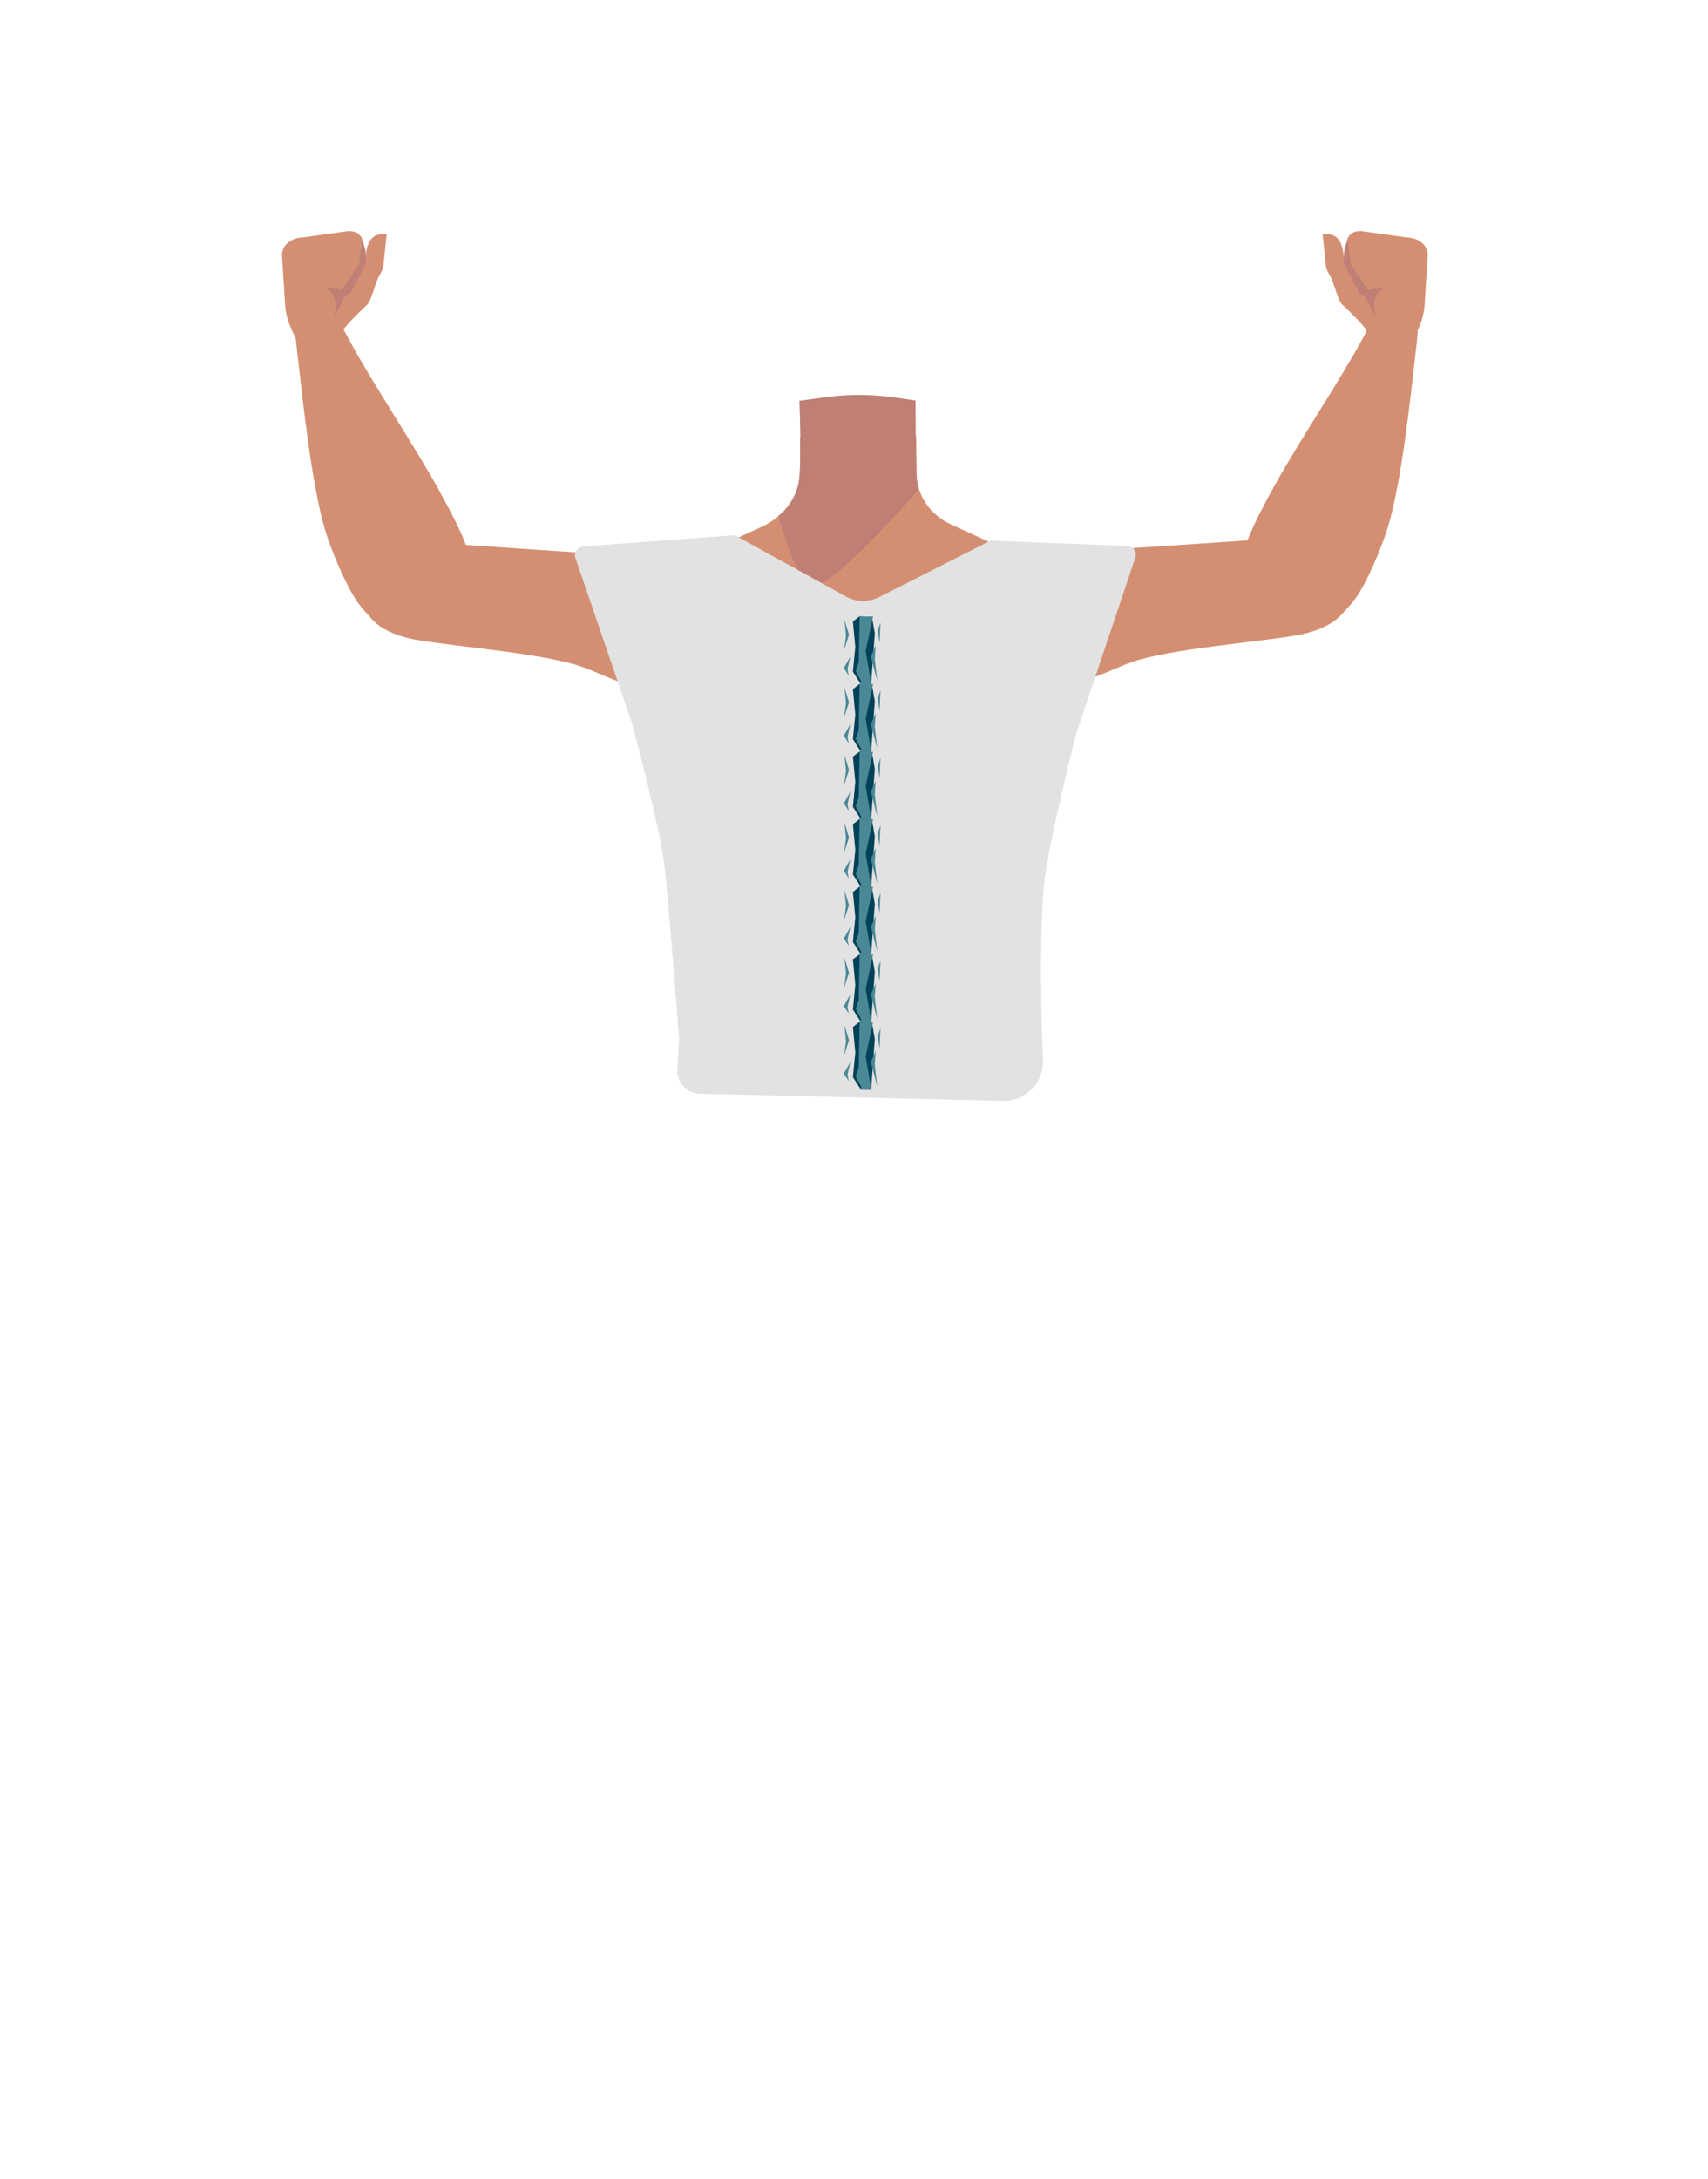 <?xml version="1.0" encoding="utf-8"?>
<!-- Generator: Adobe Illustrator 26.0.2, SVG Export Plug-In . SVG Version: 6.00 Build 0)  -->
<svg version="1.1" id="Calque_1" xmlns="http://www.w3.org/2000/svg" xmlns:xlink="http://www.w3.org/1999/xlink" x="0px" y="0px"
	 viewBox="0 0 788 1005" style="enable-background:new 0 0 788 1005;" xml:space="preserve">
<style type="text/css">
	.st0{fill:#D48F72;}
	.st1{fill:#BF7F75;}
	.st2{fill:#473415;}
	.st3{fill:#E2E2E2;}
	.st4{fill:#004259;}
	.st5{fill:#4B8896;}
</style>
<path class="st0" d="M411.2,367.7c10.8,6.5,22.3,32.3,34.8,34.9c4.4,1,13.4-4.9,15.8-8.4c8.9-12.9,4.6-49.3,17.2-59.3
	c10.6-8.4,23.2-9.2,23.9-44.7c0.4-21.6-13.9-26.4-20.5-28.6c-1.1-0.3-2.1-0.8-3.2-1.2l-40.5-18.6c-9.6-4.4-15.7-13.4-15.8-23.3
	l-0.2-16.7l-27,1.9l-26.6-1.9l0.1,14.6c0.1,11.2-6.7,21.4-17.5,26.4l-40.1,18.4c0,0-19.4,7.2-19,31.8c0.6,35.5,10.2,33.5,20.9,41.9
	c12.6,10,8.3,46.3,17.2,59.3c2.5,3.6,11.4,9.4,15.8,8.4c12.5-2.7,23.5-29.2,34.8-34.9C387.6,364.3,404.9,363.8,411.2,367.7z"/>
<polygon class="st0" points="397.5,196.8 422.5,200.5 423.5,254.2 396,284.3 368.8,254.2 369.8,200.5 "/>
<path class="st1" d="M413.4,183.4l9,1.3l0.2,35.2l1.3,5.8c0,0-41.9,48.3-50,44.7c-6.8-3-14.8-32.5-14.8-32.5s8.4-5.3,9.6-17.1
	c1.2-12,0.1-36,0.1-36l12.7-1.7C392.1,181.7,402.8,181.8,413.4,183.4z"/>
<path class="st0" d="M453.6,267.8c22.2-15.3,54.3-14.1,54.3-14.1s62.1-4,82.8-5.6c9.7-0.8,30-2.7,32.8,19.8l0,0
	c2.3,18.5-16.7,23.6-25.9,25.2c-18.8,3.2-57.6,6.1-75.3,12.2c-13.2,4.5-31.6,16.3-55,11c0,0-19.7-2.4-24.2-20.5l-0.2-0.7
	C440.3,284.9,444.5,274.1,453.6,267.8L453.6,267.8z"/>
<path class="st0" d="M586.3,289.2c-17.9-8-13.7-29.6-11.6-37.3s10.2-22.4,14.2-29.5c10.2-18.4,30-48.1,39.7-66.2
	c6.4-11.9,9.4-18.4,18.7-16.6c8.5,1.6,6.8,14.5,6.2,19.6c-2.4,20.9-6.6,61.9-13,83.3c-2.6,8.8-9.7,26.1-15.3,33.7
	C609.5,297.1,591.5,291.5,586.3,289.2z"/>
<polygon class="st2" points="316.7,487.9 318.2,467 473.2,467 475.2,485.1 "/>
<path class="st0" d="M336.9,269.9c-22.2-15.3-54.3-14.1-54.3-14.1s-62.1-4-82.8-5.6c-9.8-0.8-30-2.7-32.8,19.8l0,0
	c-2.3,18.5,16.6,23.7,25.9,25.2c18.8,3.2,57.6,6.1,75.3,12.2c13.2,4.5,31.6,16.3,55,11c0,0,19.7-2.4,24.2-20.5l0.2-0.7
	C350.2,286.9,346,276.2,336.9,269.9L336.9,269.9z"/>
<path class="st0" d="M204.2,291.3c17.9-8,13.7-29.6,11.6-37.3s-10.2-22.4-14.2-29.6c-10.2-18.4-29.9-48.1-39.7-66.2
	c-6.4-11.9-9.4-18.4-18.7-16.6c-8.5,1.6-6.8,14.5-6.2,19.6c2.4,20.9,6.6,61.9,13,83.3c2.6,8.8,9.8,26.1,15.3,33.7
	C181.1,299.2,199,293.6,204.2,291.3z"/>
<path class="st0" d="M134.6,152.1c-1.8-3.8-2.9-7.9-3.1-12.1l-1.4-22.3c0-1.9,0.7-3.7,2-5.1l0,0c2-2,4.8-3.1,7.6-3.1l20.7-2.9
	c3.4-0.1,5.1,0.7,6.6,3.3l-0.6,6c0,0,1.9,8.2,2,5.8c0.4-8.7,1.9-14.5,10-13.7l-1.5,14.4c0.1,1.2-1.2,3.6-1.8,4.6
	c-2,3.2-3.4,10.6-5.4,13.2c0,0-10,9.4-11.1,11.7c-1.1,2.4,1.2,5.6,1.2,5.6l0,0c-0.7,5.2-6.3,8.7-11.8,7.2l-8.8-2.3L134.6,152.1z"/>
<path class="st1" d="M167,109.9l-1.3,11.7l-7.9,12.1l-8-1.2l1.3,1c2.7,1.9,4.1,5.2,3.7,8.4l-0.5,4l4.9-9.1l2.6-1.7l7.1-13.7
	l-0.3-6.1L167,109.9z"/>
<path class="st0" d="M654.2,152.1c1.8-3.8,2.9-7.9,3.1-12.1l1.4-22.3c0-1.9-0.7-3.7-2-5.1l0,0c-2-2-4.8-3.1-7.7-3.1l-20.7-2.9
	c-3.4-0.1-5.1,0.7-6.6,3.3l0.5,6c0,0-1.9,8.2-2,5.8c-0.4-8.7-1.8-14.5-10-13.7l1.5,14.4c-0.1,1.2,1.2,3.6,1.8,4.6
	c2,3.2,3.4,10.6,5.5,13.2c0,0,10,9.4,11.1,11.7c1.1,2.4-1.2,5.6-1.2,5.6l0,0c0.7,5.2,6.3,8.7,11.8,7.2l8.8-2.3L654.2,152.1z"/>
<path class="st1" d="M621.8,109.9l1.3,11.7l7.9,12.1l8-1.2l-1.3,1c-2.7,1.9-4.1,5.2-3.7,8.4l0.5,4l-4.9-9.1l-2.6-1.7l-7.1-13.7
	l0.3-6.1L621.8,109.9z"/>
<path class="st3" d="M265.5,257.4l26.3,76.8c0,0,12.7,47.5,14.7,64.7c2.2,19.2,6.8,80.2,6.8,80.2l-0.8,14.2
	c-0.3,5.9,4.3,10.9,10.3,11.1l139.8,3.3c10.5,0.3,19.1-8.4,18.6-19c-0.9-21.1-1.7-55.1,0.4-80.2c1.5-17.5,14.9-70.1,14.9-70.1
	l27.3-81.3c0.9-2.6-1-5.2-3.7-5.3l-63.1-2.5l-51.5,26.1c-4.8,2.4-10.5,2.3-15.2-0.3L339,246.8l-70,5.2
	C266.3,252.3,264.6,254.9,265.5,257.4z"/>
<g>
	<g>
		<g>
			<g>
				<polygon class="st4" points="397.2,502.5 393.5,496.8 394.6,485.3 393.5,473.6 396.6,471.2 402.3,471.5 403.6,479.2 
					401.9,502.5 				"/>
				<polygon class="st5" points="405.8,483.5 406.2,474.2 404.9,477.9 				"/>
				<polygon class="st5" points="397.4,501.3 394.8,496.5 396.2,492.4 396.6,471.3 402.8,471.3 399.4,487.2 402,502.6 396.6,502.5 
									"/>
				<polygon class="st5" points="404.7,501 401.8,489.8 404,484.6 403.6,490.9 				"/>
				<polygon class="st5" points="389.4,486.9 391.7,479.7 389.6,472.8 390.3,480.2 				"/>
				<polygon class="st5" points="391.6,498.6 389.3,495.1 392.3,489.8 391,495.7 				"/>
			</g>
			<g>
				<polygon class="st4" points="397.2,471.3 393.5,465.6 394.6,454.1 393.5,442.4 396.6,440.1 402.3,440.4 403.6,448.1 
					401.9,471.3 				"/>
				<polygon class="st5" points="405.8,452.3 406.2,443 404.9,446.8 				"/>
				<polygon class="st5" points="397.4,470.2 394.8,465.3 396.2,461.2 396.6,440.2 402.8,440.2 399.4,456 402,471.4 396.6,471.3 
									"/>
				<polygon class="st5" points="404.7,469.9 401.8,458.6 404,453.5 403.6,459.8 				"/>
				<polygon class="st5" points="389.4,455.7 391.7,448.6 389.6,441.6 390.3,449 				"/>
				<polygon class="st5" points="391.6,467.4 389.3,464 392.3,458.6 391,464.5 				"/>
			</g>
			<g>
				<polygon class="st4" points="397.2,440.2 393.5,434.4 394.6,423 393.5,411.3 396.6,408.9 402.3,409.2 403.6,416.9 401.9,440.1 
									"/>
				<polygon class="st5" points="405.8,421.1 406.2,411.8 404.9,415.6 				"/>
				<polygon class="st5" points="397.4,439 394.8,434.1 396.2,430.1 396.6,409 402.8,409 399.4,424.9 402,440.2 396.6,440.2 				"/>
				<polygon class="st5" points="404.7,438.7 401.8,427.4 404,422.3 403.6,428.6 				"/>
				<polygon class="st5" points="389.4,424.5 391.7,417.4 389.6,410.5 390.3,417.8 				"/>
				<polygon class="st5" points="391.6,436.2 389.3,432.8 392.3,427.5 391,433.4 				"/>
			</g>
			<g>
				<polygon class="st4" points="397.2,409 393.5,403.3 394.6,391.8 393.5,380.1 396.6,377.7 402.3,378 403.6,385.7 401.9,409 				
					"/>
				<polygon class="st5" points="405.8,390 406.2,380.7 404.9,384.4 				"/>
				<polygon class="st5" points="397.4,407.8 394.8,403 396.2,398.9 396.6,377.8 402.8,377.8 399.4,393.7 402,409.1 396.6,409 				
					"/>
				<polygon class="st5" points="404.7,407.5 401.8,396.3 404,391.1 403.6,397.4 				"/>
				<polygon class="st5" points="389.4,393.4 391.7,386.2 389.6,379.3 390.3,386.7 				"/>
				<polygon class="st5" points="391.6,405.1 389.3,401.6 392.3,396.3 391,402.2 				"/>
			</g>
			<g>
				<polygon class="st4" points="397.2,377.8 393.5,372.1 394.6,360.6 393.5,348.9 396.6,346.6 402.3,346.9 403.6,354.6 
					401.9,377.8 				"/>
				<polygon class="st5" points="405.8,358.8 406.2,349.5 404.9,353.3 				"/>
				<polygon class="st5" points="397.4,376.7 394.8,371.8 396.2,367.7 396.6,346.7 402.8,346.7 399.4,362.5 402,377.9 396.6,377.8 
									"/>
				<polygon class="st5" points="404.7,376.4 401.8,365.1 404,360 403.6,366.3 				"/>
				<polygon class="st5" points="389.4,362.2 391.7,355.1 389.6,348.1 390.3,355.5 				"/>
				<polygon class="st5" points="391.6,373.9 389.3,370.5 392.3,365.1 391,371 				"/>
			</g>
			<g>
				<polygon class="st4" points="397.2,346.7 393.5,340.9 394.6,329.5 393.5,317.8 396.6,315.4 402.3,315.7 403.6,323.4 
					401.9,346.6 				"/>
				<polygon class="st5" points="405.8,327.7 406.2,318.3 404.9,322.1 				"/>
				<polygon class="st5" points="397.4,345.5 394.8,340.6 396.2,336.6 396.6,315.5 402.8,315.5 399.4,331.4 402,346.7 396.6,346.7 
									"/>
				<polygon class="st5" points="404.7,345.2 401.8,334 404,328.8 403.6,335.1 				"/>
				<polygon class="st5" points="389.4,331 391.7,323.9 389.6,317 390.3,324.4 				"/>
				<polygon class="st5" points="391.6,342.8 389.3,339.3 392.3,334 391,339.9 				"/>
			</g>
			<g>
				<polygon class="st4" points="397.2,315.5 393.5,309.8 394.6,298.3 393.5,286.6 396.6,284.2 402.3,284.5 403.6,292.2 
					401.9,315.5 				"/>
				<polygon class="st5" points="405.8,296.5 406.2,287.2 404.9,290.9 				"/>
				<polygon class="st5" points="397.4,314.3 394.8,309.5 396.2,305.4 396.6,284.3 402.8,284.3 399.4,300.2 402,315.6 396.6,315.5 
									"/>
				<polygon class="st5" points="404.7,314 401.8,302.8 404,297.6 403.6,303.9 				"/>
				<polygon class="st5" points="389.4,299.9 391.7,292.7 389.6,285.8 390.3,293.2 				"/>
				<polygon class="st5" points="391.6,311.6 389.3,308.1 392.3,302.8 391,308.7 				"/>
			</g>
		</g>
	</g>
</g>
</svg>
